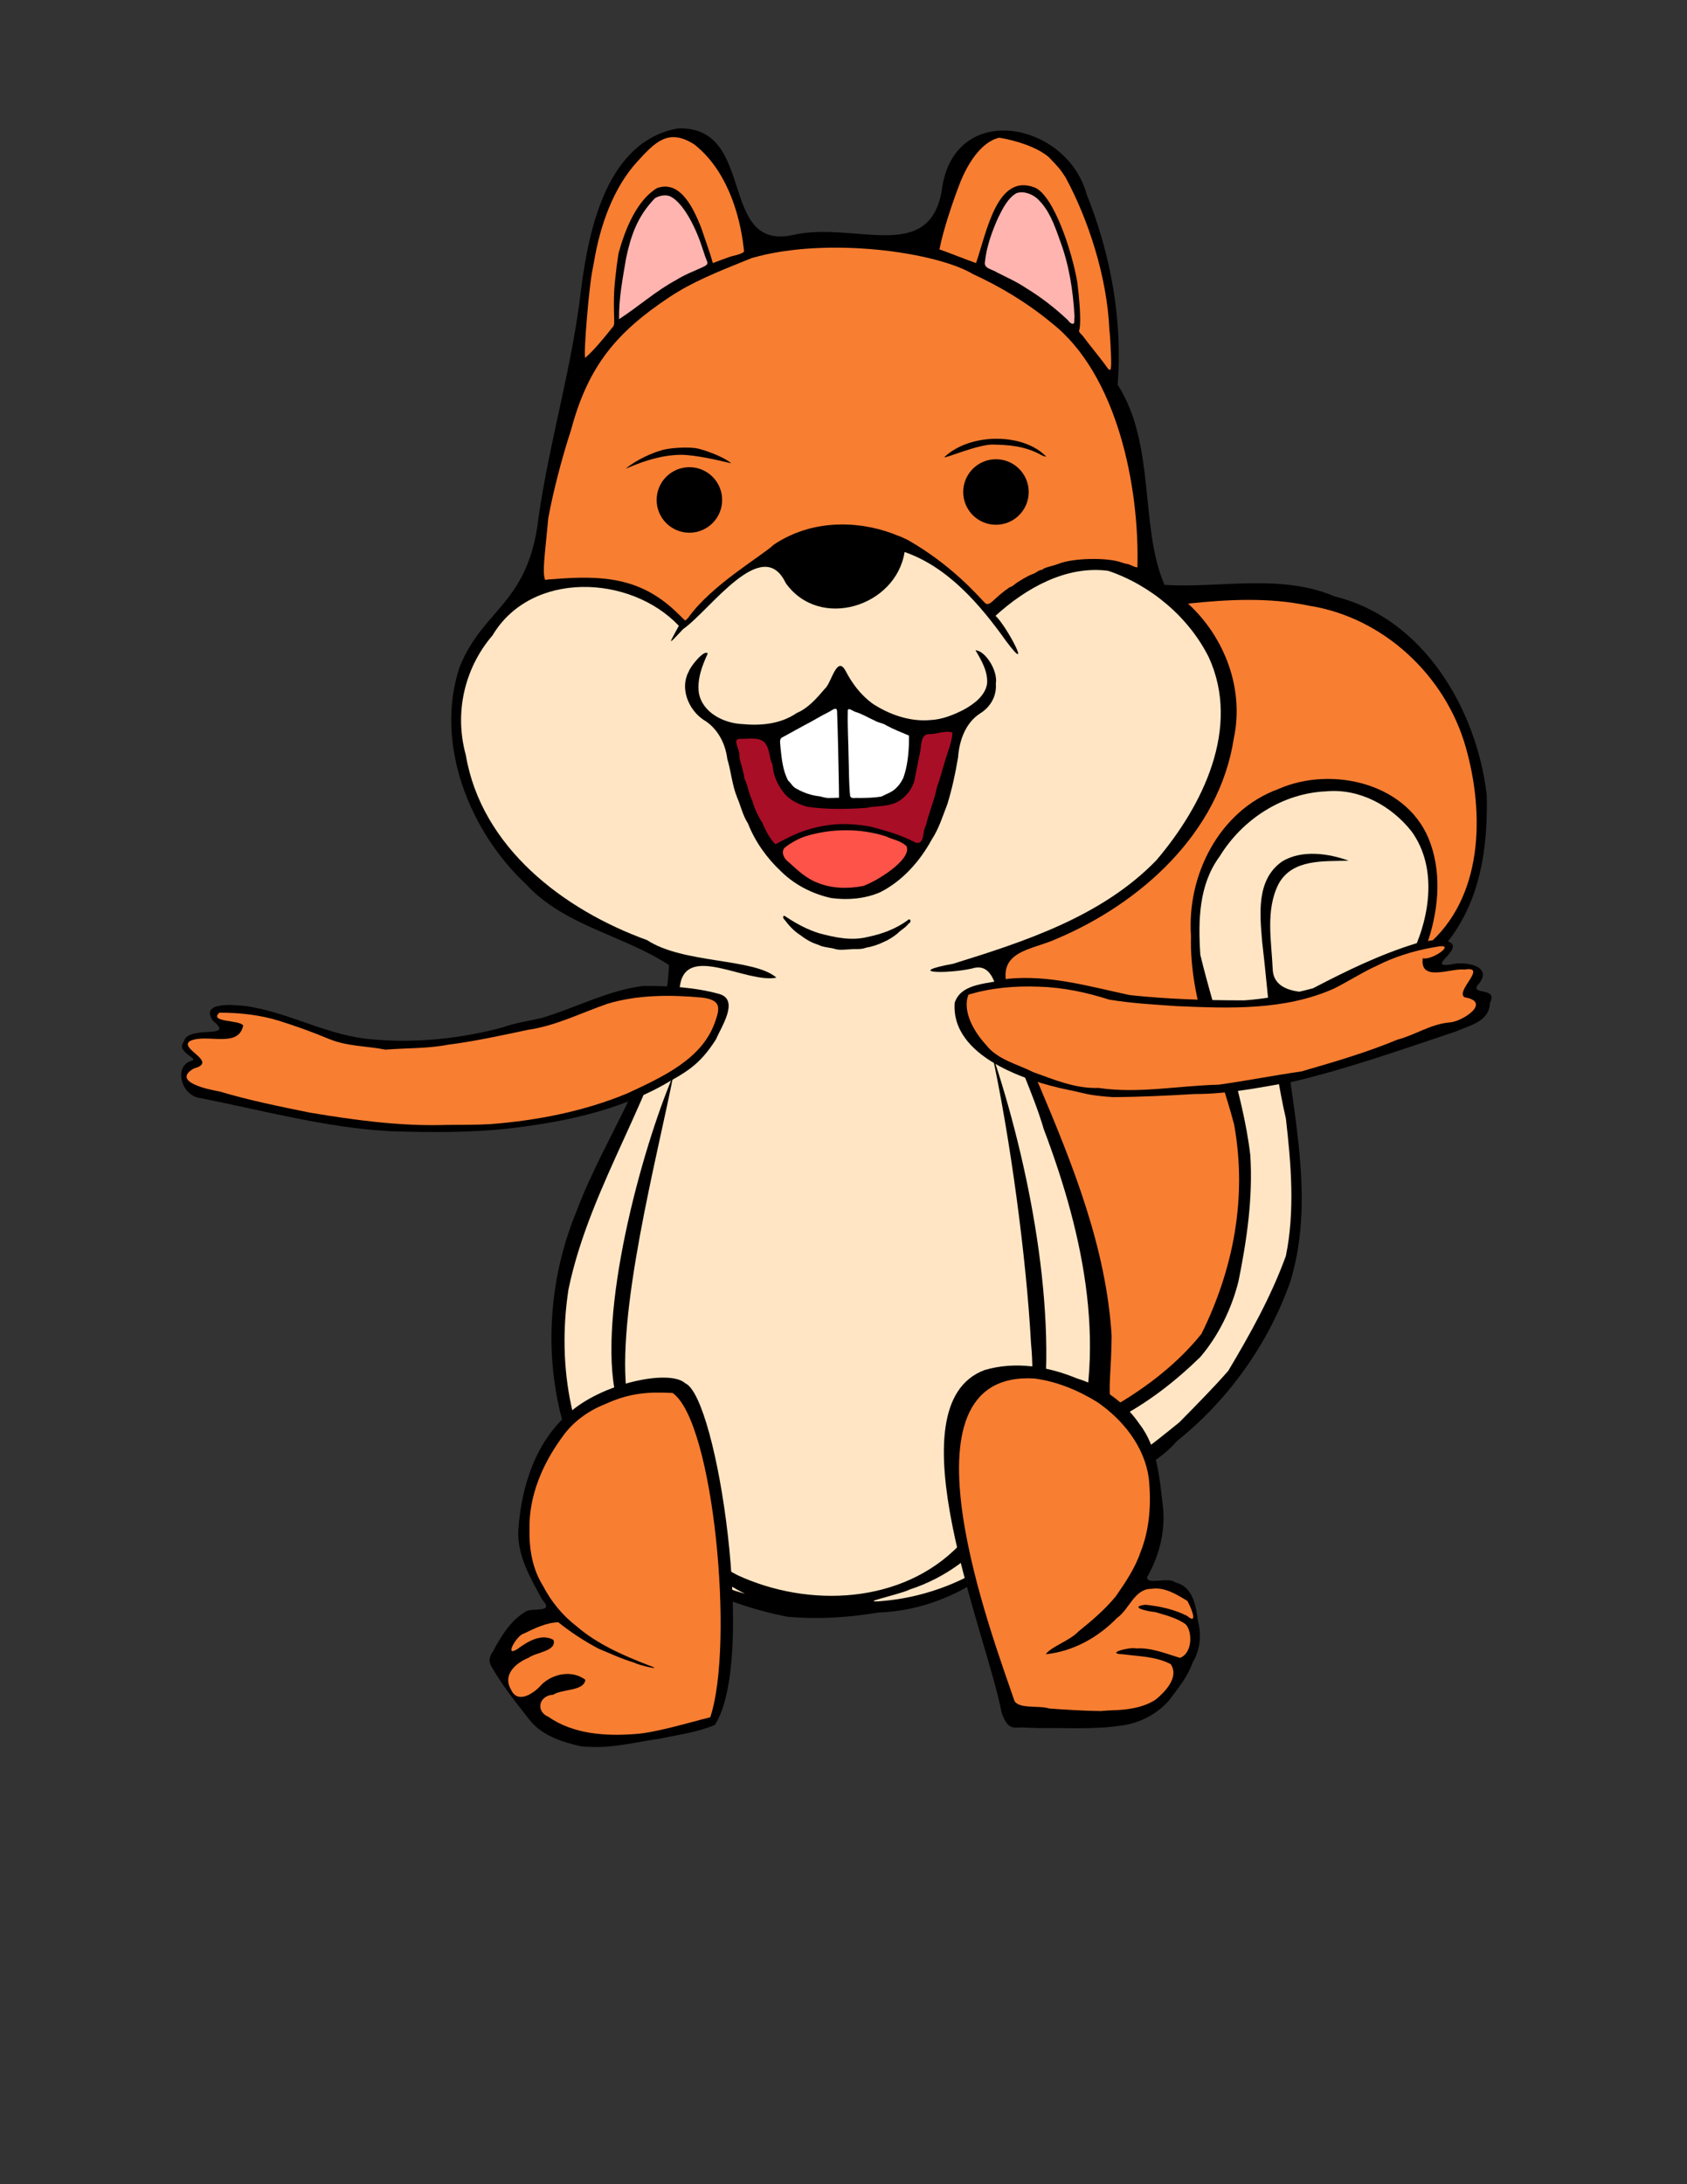 <?xml version="1.0" encoding="UTF-8"?>

<svg
   xmlns:dc="http://purl.org/dc/elements/1.1/"
   xmlns:cc="http://creativecommons.org/ns#"
   xmlns:rdf="http://www.w3.org/1999/02/22-rdf-syntax-ns#"
   xmlns:svg="http://www.w3.org/2000/svg"
   xmlns="http://www.w3.org/2000/svg"
   version="1.1"
   width="1700"
   height="2200"
   viewBox="0 0 1700 2200">
  <rect x="0" y="0" width="1700" height="2200" fill="#333333" stroke="none"/>
  <g
     id="puppet">
    <path
       d="m 793.5,1628.432 c -66.245,-12.828 -133.934,-44.953 -177.472,-97.586 -67.592,-87.08 -76.819,-208.943 -35.554,-309.592 30.966,-82.766 90.295,-158.135 93.668,-249.166 -44.846,-29.823 -105.371,-39.302 -144.105,-81.504 -57.162,-53.501 -92.238,-141.712 -66.997,-218.393 23.75,-59.736 69.404,-63.18 79.588,-150.498 11.301,-78.728 34.046,-152.402 42.944,-230.422 7.889,-61.466 26.343,-149.014 97.513,-161.936 80.177,-2.729 39.48,124.164 116.335,107.282 61.192,-13.989 136.294,29.563 149.508,-44.133 11.103,-92.385 126.048,-70.451 146.141,3.38 24.303,60.39 36.274,126.536 31.201,191.636 38.702,60.389 21.924,143.605 47.227,201.592 53.928,3.701 116.642,-11.792 171.403,11.632 89.461,21.895 142.913,113.329 153.249,199.473 1.764,70.819 -11.925,145.825 -88.12,189.976 -95.682,49.807 -117.225,-2.908 -118.032,23.154 5.281,91.944 36.267,187.002 8.058,278.173 -22.39,63.008 -62.831,119.16 -114.096,160.012 -35.473,41.357 -99.861,45.552 -131.508,76.988 -41.269,53.025 -100.816,93.438 -169.423,95.713 -30.171,5.102 -61.02,6.966 -91.531,4.219 z"
       style="fill:#000000;fill-opacity:1;stroke:none;stroke-opacity:1" />
    <path
       d="m 895,1612.02 c 80.236,-8.811 156.504,-60.921 183.49,-138.353 40.027,-109.616 13.653,-229.847 -26.626,-336.195 -11.227,-38.063 -28.223,-70.385 -39.469,-108.012 -7.193,-30.215 -9.903,-61.284 -33.016,-53.907 -26.403,5.747 -68.213,4.317 -18.952,-4.808 72.955,-22.604 150.084,-47.878 204.646,-104.037 46.718,-54.738 85.747,-133.432 53.007,-204.706 -20.268,-40.582 -58.686,-72.659 -101.316,-87.051 -42.66,-5.624 -83.243,17.738 -113.587,45.314 11.28,10.117 38.416,62.407 10.792,25.62 C 987.801,609.117 955.342,571.189 911.56,556 c -8.671,55.04 -85.729,79.156 -119.758,31.321 -23.477,-49.617 -76.259,27.417 -103.532,46.421 -17.435,18.754 -13.316,13.901 -4.205,-3.435 -48.794,-51.568 -148.648,-55.904 -187.721,9.627 -28.547,33.25 -38.614,78.299 -26.963,120.476 15.685,93.174 98.597,156.089 182.66,186.501 36.596,24.008 107.893,18.016 130.372,37.818 -30.496,6.077 -91.381,-35.229 -97.282,8.657 -21.716,107.188 -90.144,198.484 -112.308,305.489 -11.786,77.465 2.046,160.782 52.211,222.973 29.08,42.885 76.984,69.697 125.716,83.487 -75.124,-37.27 -111.783,-121.071 -130.037,-198.751 -19.012,-82.784 25.141,-247.043 57.905,-323.952 -15.783,80.97 -58.779,242.517 -46.493,325.005 12.291,69.649 45.164,144.633 110.738,178.782 72.105,33.441 166.594,29.311 223.916,-30.171 54.485,-51.259 79.761,-128.811 72.189,-202.914 -4.652,-86.67 -21.15,-208.654 -39.608,-293.217 36.904,108.952 68.095,263.293 49.449,378.796 -11.988,72.186 -60.859,138.932 -131.886,162.03 -12.039,5.886 -60.414,15.172 -21.923,11.074 z"
       style="fill:#ffe5c4;fill-opacity:1" />
    <path
       d="m 842.458,956.12 c -5.926,-1.961 -12.418,-1.615 -18.054,-4.574 -6.775,-1.95 -12.75,-5.755 -18.354,-9.925 -6.065,-3.973 -11.091,-9.415 -15.422,-15.191 -2.519,-2.022 -1.673,-5.85 1.572,-2.882 10.422,6.884 21.616,12.91 33.6,16.571 15.586,4.109 32.11,7.721 48.116,3.7 14.341,-2.857 28.433,-7.991 40.355,-16.602 3.06,-3.413 4.866,1.681 1.305,3.042 -2.939,4.207 -7.672,6.269 -11.064,9.887 -4.423,3.648 -9.265,6.674 -14.558,8.896 -5.486,2.632 -11.307,4.525 -17.301,5.513 -5.202,2.14 -10.814,1 -16.248,1.645 -4.609,0.164 -9.424,0.975 -13.948,-0.08 z"
       style="fill:#000000" />
    <path
       d="m 837.5,904.531 c -18.758,-4.186 -36.473,-13.128 -50.243,-26.653 -14.51,-13.51 -26.285,-30.06 -33.54,-48.487 -5.234,-8.008 -7.385,-18.04 -10.98,-26.399 -5.057,-12.406 -6.017,-26.123 -9.844,-38.619 -1.964,-15.987 -10.083,-31.288 -24.29,-39.575 -14.96,-10.275 -23.668,-31.584 -14.596,-48.326 2.36,-6.525 16.643,-23.157 19.122,-18.053 -5.69,12.27 -10.681,25.546 -8.892,39.416 3.541,20.199 25.579,30.893 44.517,31.523 18.594,1.784 38.451,-0.338 54.124,-11.197 11.427,-4.745 20.314,-15.038 28.374,-24.492 6.544,-5.384 11.944,-34.278 20.833,-18.001 6.581,12.838 15.447,24.4 27,32.901 16.507,10.924 37.569,18.564 58.216,16.714 11.975,-0.493 23.559,-5.114 34.204,-10.633 9.988,-5.589 21.028,-13.615 23.149,-25.678 C 995.758,676.469 989.051,665.224 983,655 c 9.697,0.278 22.802,20.471 20.5,33.572 1.073,12.204 -5.366,23.562 -15.56,29.827 -15.07,9.614 -21.247,27.485 -22.511,44.475 -2.594,15.793 -5.98,31.402 -10.641,46.692 -4.773,12.278 -8.525,24.85 -15.856,36.042 -12.012,21.967 -29.528,41.805 -52.093,53.137 -15.408,6.631 -32.704,8.031 -49.339,5.787 z"
       style="fill:#000000" />
    <path
       style="fill:#fe5349;fill-opacity:1"
       d="m 869.856,892.374 c 12.976,-4.371 48.934,-26.253 43.804,-39.863 -5.526,-5.79 -13.924,-6.662 -20.809,-10.077 -25.887,-8.257 -54.269,-8.104 -80.262,-0.393 -8.012,2.615 -15.55,6.706 -22.107,11.982 -3.743,4.695 -0.207,11.197 4.089,14.183 8.953,8.151 17.993,16.812 29.584,21.05 14.423,5.874 30.584,6.076 45.701,3.118 z" />
    <path
       d="m 793,844.363 c 15.635,-8.361 32.993,-12.948 50.649,-14.176 11.181,-0.58 22.54,0.4 33.546,2.435 7.884,1.957 15.455,4.32 23.249,6.646 7.766,2.688 15.026,5.771 22.4,9.458 9.45,2.531 6.4,-12.168 10.25,-17.399 3.007,-13.225 8.741,-25.691 11.187,-39.078 3.004,-7.207 4.658,-15.277 7.186,-22.868 2.814,-10.436 7.615,-20.638 8.394,-31.453 -7.068,-2.496 -14.975,1.348 -22.399,1.465 -10.272,-0.947 -8.635,11.662 -10.36,18.4 -1.703,9.598 -3.977,18.98 -5.631,28.609 -2.308,7.698 -6.961,14.35 -13.681,19.124 -10.084,7.611 -23.326,5.657 -34.99,8.224 -19.772,1.357 -39.794,1.714 -59.444,-1.159 -8.199,-2.384 -16.435,-6.117 -22.328,-12.618 -7.096,-8.321 -11.829,-18.794 -12.552,-29.709 -3.681,-6.963 -2.409,-16.34 -8.147,-22.567 -6.608,-5.966 -16.679,-2.95 -24.804,-3.542 -8.526,0.087 0.893,11.751 -0.621,17.14 1.274,7.737 4.366,15.002 5.222,22.818 3.679,6.99 4.264,15.222 7.959,22.287 2.117,7.9 5.702,15.323 10.031,22.247 3.379,7.655 7.303,15.712 13.264,21.751 3.801,-1.94 7.675,-4.203 11.622,-6.035 z"
       style="fill:#a90e27;fill-opacity:1" />
    <path
       d="m 845.363,791.5 c -0.452,-25.006 -0.954,-50.015 -1.827,-75.01 -0.188,-5.787 -6.066,-0.206 -8.566,0.755 -8.514,4.189 -16.515,9.337 -24.994,13.603 -7.023,3.866 -14.043,7.742 -21.089,11.557 -4.168,1.595 -2.455,6.392 -2.449,9.776 1.227,11.546 2.197,23.555 7.74,33.995 2.997,2.576 4.607,6.589 8.602,8.312 7.193,4.146 15.233,6.817 23.498,7.649 3.544,0.906 7.054,1.98 10.785,1.635 2.813,-0.06 5.624,-0.184 8.437,-0.273 -0.046,-4 -0.091,-8 -0.137,-12 z"
       style="fill:#ffffff;fill-opacity:1" />
    <path
       d="m 888.587,802.135 c 5.147,-2.72 11.021,-4.429 14.991,-8.956 2.914,-2.733 4.908,-6.162 6.716,-9.675 3.965,-11.124 5.232,-23.046 5.663,-34.787 0.032,-2.606 0.028,-5.213 0.043,-7.82 -7.871,-3.316 -15.87,-6.415 -23.367,-10.53 -3.218,-2.159 -7.389,-2.331 -10.753,-4.346 -6.584,-2.89 -12.74,-6.808 -19.642,-8.905 -2.599,-0.556 -8.435,-5.792 -7.92,-0.459 -0.358,15.283 0.597,30.561 0.806,45.842 0.46,12.864 0.219,25.777 1.49,38.596 0.411,4.377 6.396,2.066 9.424,2.703 7.284,-0.169 14.628,-0.218 21.83,-1.417 l 0.721,-0.246 0,0 z"
       style="fill:#ffffff;fill-opacity:1" />
    <path
       d="m 1090.703,1493.61 c 37.429,-11.762 67.93,-36.85 97.861,-61.124 17.38,-17.755 33.902,-34.261 49.186,-51.786 22.084,-36.996 43.329,-75.179 58.048,-115.73 9.266,-45.45 5.231,-92.575 0.01,-138.27 -14.179,-61.244 -17.007,-119.69 -23.958,-178.497 -2.285,-27.706 -6.012,-61.993 19.916,-80.335 19.873,-12.338 47.124,-8.277 67.217,-0.956 -24.701,0.779 -56.513,-2.105 -70.548,23.37 -13.422,26.548 -7.135,57.678 -5.908,86.171 1.198,26.875 39.048,23.518 59.856,22.791 28.722,-2.184 56.026,-16.046 78.187,-33.495 19.924,-38.65 28.992,-90.579 2.021,-128.145 -20.423,-25.98 -52.428,-43.563 -86.009,-40.539 -44.258,1.833 -84.639,28.129 -107.579,65.62 -20.928,28.318 -21.69,64.124 -19.436,99.075 16.296,67.284 42.818,137.382 50.368,201.749 2.716,42.499 -3.431,85.258 -11.872,126.835 -6.941,27.929 -20.073,54.781 -38.385,76.36 -25.007,24.451 -53.487,46.644 -84.885,62.73 -11.799,2.365 -24.191,31.101 -39.443,55.517 -9.104,13.877 -11.536,15.625 5.357,8.658 z"
       style="fill:#ffe5c4;fill-opacity:1" />
    <path
       d="m 1124.913,1415.044 c 32.095,-18.847 62.501,-42.54 85.856,-71.601 32.19,-65.24 46.192,-137.244 32.859,-210.827 -16.165,-61.553 -45.293,-123.66 -43.449,-189.849 -4.316,-61.102 28.369,-126.193 87.886,-147.96 54.593,-24.164 132.788,-5.5 153.565,55.1 11.69,33.36 7.326,70.317 -4.326,103.053 57.651,-48.198 58.812,-133.475 39.732,-200.42 -20.551,-72.422 -83.363,-130.956 -158.308,-142.513 -39.962,-8.489 -81.206,-6.286 -121.546,-2.052 37.001,33.858 56.85,86.128 46.108,135.813 -14.433,94.747 -93.387,165.759 -178.05,201.615 -25.068,11.814 -63.131,11.593 -48.873,52.693 8.381,32.674 16.395,64.691 30.909,95.263 34.11,80.575 67.56,163.877 72.912,252.081 -0.286,38.318 -4.047,51.128 -0.295,71.728 z"
       style="fill:#f87e32;fill-opacity:1" />
    <path
       d="m 693.766,621.905 c 23.421,-32.963 75.749,-63.076 85.984,-73.315 43.508,-29.004 94.013,-22.113 124.682,-9.184 1.612,0.398 6.562,2.57 11,4.828 43.516,25.056 68.367,54.068 77.652,63.585 2.292,1.432 4.424,0.488 9.15,-4.05 C 1007.975,598.257 1017.378,591 1018.78,591 c 0.502,0 1.995,-0.943 3.317,-2.095 3.186,-2.778 14.752,-9.523 17.903,-10.44 1.375,-0.4 3.695,-1.569 5.154,-2.596 1.46,-1.028 3.372,-1.869 4.25,-1.869 0.878,0 1.596,-0.343 1.596,-0.762 0,-0.419 3.038,-1.585 6.75,-2.59 3.712,-1.005 7.65,-2.204 8.75,-2.665 14.079,-5.891 48.847,-6.74 63.376,-1.547 2.407,0.86 5.016,1.564 5.798,1.564 0.782,0 3.262,0.889 5.51,1.975 2.248,1.086 4.495,1.723 4.993,1.415 2.206,-81.468 -20.461,-194.169 -86.199,-245.897 C 1034.275,304.245 1007.255,288.364 980.342,276 943.754,254.039 833.474,237.955 757.5,259.924 c -36.681,14.755 -59.745,24.009 -83.239,39.553 -52.079,34.704 -81.32,68.19 -98.731,133.317 -9.756,29.765 -18.487,64.081 -23.029,89.115 -3.656,39.472 -6.006,53.41 -3.385,61.636 1.294,1.294 0,0 6.927,-0.082 54.159,-4.666 91.574,-0.832 127.906,35.326 3.395,3.416 6.378,6.212 6.628,6.212 0.25,0 1.685,-1.393 3.189,-3.095 z"
       style="fill:#f87e32;fill-opacity:1" />
    <path
       d="m 668.459,453.01 c 9.984,-2.414 28.318,-2.948 35.541,-1.036 13.29,3.518 28.34,10.265 32.821,14.714 -11.982,-2.929 -34.88,-8.325 -50.321,-8.61 -19.247,0.216 -36.223,5.834 -52,12.354 l -4,1.641 c 10.682,-8.892 27.164,-16.301 37.959,-19.063 z"
       style="fill:#000000" />
    <path
       d="m 951.684,460.382 c 26.059,-24.63 79.792,-24.432 102.643,-0.388 -1.005,-0.003 -3.102,-0.671 -4.66,-1.484 -17.155,-9.638 -34.065,-10.313 -47.721,-10.689 -14.812,-1.142 -51.059,14.806 -50.262,12.561 z"
       style="fill:#000000" />
    <path
       d="m 1119.497,355.654 c -0.342,-8.885 -1.044,-19.449 -1.56,-23.477 -2.373,-53.828 -21.424,-111.501 -44.25,-153.648 -5.149,-7.912 -6.941,-10.066 -16.972,-20.406 -11.296,-9.542 -31.398,-16.375 -49.661,-19.406 -19.07,4.145 -32.459,28.104 -38.805,43.391 -7.862,20.055 -17.673,49.068 -21.576,69.077 11.217,3.968 26.707,10.262 36.886,13.814 10.904,-31.764 21.236,-91.202 59.403,-76 18.956,8.474 37.257,63.6 42.682,95.477 1.726,14.557 4.143,38.196 2.065,47.616 -0.906,1.451 -0.336,2.505 3.349,6.183 8.758,11.634 14.164,17.935 22.14,28.423 6.409,9.619 7.051,8.492 6.299,-11.046 z"
       style="fill:#f87e32;fill-opacity:1" />
    <path
       d="m 616.849,330.144 c 2.268,-2.35 2.334,-2.866 1.899,-15.039 -0.248,-6.933 -0.139,-17.33 0.242,-23.105 0.861,-13.056 4.065,-38.327 4.945,-39 6.173,-22.428 18.096,-51.705 38.335,-63.645 13.348,-4.572 23.982,2.094 33.385,17.145 4.267,6.83 9.631,18.571 12.335,27 3.776,11.351 7.52,21.105 10.337,31.5 0.18,0 4.196,-1.518 8.923,-3.374 4.727,-1.856 10.194,-3.674 12.147,-4.041 1.954,-0.367 5.17,-1.342 7.147,-2.168 3.314,-1.385 3.547,-1.752 2.978,-4.709 C 745.187,211.672 730.404,169.702 699.722,145.521 673.359,128.597 659.867,143.443 641.75,163.268 618.491,188.922 604.894,225.938 598.523,264 c -0.299,1.925 -0.973,5.525 -1.499,8 -3.411,16.063 -9.096,84.045 -7.398,88.47 8.776,-7.391 19.549,-20.684 27.222,-30.326 z"
       style="fill:#f87e32;fill-opacity:1" />
    <path
       d="m 1082.798,318.944 c -1.382,-26.554 -5.635,-53.149 -15.163,-78.07 -5.125,-14.443 -10.563,-29.653 -21.946,-40.426 -5.606,-5.113 -13.969,-8.344 -21.406,-5.904 -9.015,5.348 -13.734,15.39 -18.292,24.402 -6.375,14.2 -11.748,29.157 -13.476,44.7 -1.38,7.179 7.753,7.521 11.947,10.657 10.051,5.052 20.379,9.664 29.713,15.983 15.063,9.154 29.056,20.085 41.9,32.139 2.01,3.174 7.034,6.462 6.449,0.16 0.139,-1.209 0.224,-2.424 0.273,-3.64 z"
       style="fill:#ffb4b0;fill-opacity:1" />
    <path
       d="m 681.5,281.962 c 8.303,-5.312 18.775,-9.22 27.011,-13.072 4.519,-2.124 5.24,-3.459 3.595,-6.653 C 711.614,261.281 709.768,256 708.003,250.5 c -8.442,-26.306 -21.33,-47.229 -32.381,-52.569 -4.978,-2.405 -11.731,-0.664 -15.656,1.729 -18.021,18.611 -24.331,38.349 -29.025,60.294 -3.551,20.951 -7.398,40.574 -7.117,61.536 19.713,-12.802 37.359,-28.673 57.677,-39.528 z"
       style="fill:#ffb4b0;fill-opacity:1" />
    <circle
       r="33"
       cy="495.562"
       cx="1003.635"
       style="fill:#000000;fill-opacity:1;stroke:none;stroke-width:0.5;stroke-miterlimit:4;stroke-dasharray:none;stroke-opacity:1" />
    <circle
       style="fill:#000000;fill-opacity:1;stroke:none;stroke-width:0.5;stroke-miterlimit:4;stroke-dasharray:none;stroke-opacity:1"
       cx="694.704"
       cy="503.577"
       r="33" />
    <g
       id="m0">
      <circle
         style="fill:#000000;fill-opacity:1;stroke:none;stroke-width:0.5;stroke-miterlimit:4;stroke-dasharray:none;stroke-opacity:1"
         id="pivot_m0"
         cx="850.302"
         cy="983.092"
         r="0" />
    </g>
    <g
       id="m1">
      <circle
         style="fill:#000000;fill-opacity:1;stroke:none;stroke-width:0.5;stroke-miterlimit:4;stroke-dasharray:none;stroke-opacity:1"
         id="pivot_m1"
         cx="692.09"
         cy="1027.698"
         r="0" />
      <path
         style="fill:#000000"
         d="m 394.84,1139.463 c -66.356,-3.323 -130.107,-21.187 -195.05,-33.811 -18.161,-4.296 -24.133,-31.915 -7.08,-37.107 9.569,-1.929 -16.554,-8.71 -7.323,-19.545 3.507,-17.1 53.2,-1.545 29.139,-20.852 -13.423,-19.864 22.069,-15.893 33.306,-14.774 44.1,6.362 83.623,30.582 128.373,33.59 43.645,3.897 88.179,-0.91 130.561,-12.169 11.153,-4.24 25.999,-6.383 39.018,-9.431 34.916,-10.397 65.601,-27.455 102.166,-32.272 25.8,-0.17 52.195,1.206 77.142,8.154 20.095,6.127 1.697,33.045 -3.537,45.519 -17.587,27.682 -31.273,33.365 -54.172,46.7 -46.28,25.524 -100.579,36.882 -152.557,42.915 -38.925,4.621 -80.901,4.261 -119.986,3.082 z" />
      <path
         style="fill:#f87e32;fill-opacity:1"
         d="m 494.304,1132.27 c 47.233,-3.711 94.208,-12.84 138.045,-31.074 35.585,-16.528 74.91,-34.444 87.975,-71.196 5.393,-14.793 6.602,-22.795 -12.936,-25.205 -31.692,-2.909 -64.327,-2.937 -94.912,6.122 -27.514,9.481 -51.922,22.176 -80.172,26.313 -26.837,5.649 -53.628,11.618 -80.902,15.044 -20.701,4.029 -41.918,3.251 -62.916,4.957 -18.391,-3.647 -38.554,-3.255 -56.432,-10.561 -16.603,-6.93 -33.565,-13.068 -50.955,-18.528 -18.716,-5.82 -39.851,-8.227 -59.994,-8.106 -11.221,9.836 21.028,7.113 23.972,12.966 -5.023,23.439 -37.379,7.443 -53.71,15.636 -11.629,7.57 29.425,20.854 4.018,27.525 -23.176,13.288 14.503,21.349 25.919,23.226 29.887,8.957 60.552,15.098 91,21.302 45.073,7.522 91.369,13.903 137.495,12.373 14.833,-0.143 29.691,0.031 44.505,-0.793 z" />
    </g>
    <g
       id="m2">
      <circle
         style="fill:#000000;fill-opacity:1;stroke:none;stroke-width:0.5;stroke-miterlimit:4;stroke-dasharray:none;stroke-opacity:1"
         id="pivot_m2"
         cx="441.878"
         cy="1089.031"
         r="0" />
    </g>
    <g
       id="m3">
      <circle
         style="fill:#000000;fill-opacity:1;stroke:none;stroke-width:0.5;stroke-miterlimit:4;stroke-dasharray:none;stroke-opacity:1"
         id="pivot_m3"
         cx="1014.09"
         cy="1025.607"
         r="0" />
      <path
         style="fill:#000000"
         d="m 1462.084,949.638 c 10.386,7.979 -24.658,25.228 -0.34,21.884 14.872,-3.985 45.024,1.647 26.953,21.158 -6.074,9.618 21.206,1.399 12.693,17.618 -0.546,18.669 -20.376,22.443 -34.18,28.592 -54.186,18.102 -108.315,37.247 -163.956,50.571 -32.86,5.792 -65.736,12.534 -99.306,12.488 -27.507,1.609 -55.044,2.969 -82.563,3.111 -25.849,-1.73 -28.512,-4.127 -45.125,-7.355 -41.177,-8.366 -118.352,-33.443 -114.198,-87.785 6.938,-20.799 35.558,-18.56 53.283,-24.014 41.745,-4.193 81.764,7.527 123.066,16.375 38.099,4.121 76.868,5.332 115.557,5.316 23.567,-1.743 46.496,-6.092 69.162,-12.164 34.066,-17.724 67.229,-33.975 103.996,-45.267 11.02,-1.77 24.728,-6.673 34.958,-0.527 z" />
      <path
         style="fill:#f87e32;fill-opacity:1"
         d="m 1443.544,954.35 c -19.429,3.47 -39.125,9.633 -56.381,18.496 -14.459,6.522 -28.55,15.749 -42.922,22.883 -49.666,22.189 -105.514,19.988 -158.614,17.668 -22.737,-1.609 -45.534,-2.813 -67.964,-6.559 -22.547,-7.258 -46.498,-12.321 -70.499,-12.991 -23.871,-1 -48.46,1.077 -71.264,8.031 -6.49,16.831 5.855,37.659 17.398,50.155 11.575,15.302 31.331,19.511 47.866,27.857 21.263,7.662 42.783,16.804 65.808,15.918 40.238,5.955 80.681,-2.311 121.001,-3.256 27.866,-3.884 55.486,-9.361 83.337,-13.336 32.621,-9.444 65.364,-18.933 96.74,-31.983 18.388,-4.83 33.871,-16.016 53.613,-17.483 13.41,-1.559 41.474,-20.656 14.138,-25.265 -9.651,-6.231 23.904,-31.884 0.021,-27.91 -13.788,-1.657 -45.346,13.074 -42.059,-11.424 9.037,2.752 35.738,-16.093 13.229,-11.363 l -3.447,0.563 0,0 z" />
    </g>
    <g
       id="m4">
      <circle
         style="fill:#000000;fill-opacity:1;stroke:none;stroke-width:0.5;stroke-miterlimit:4;stroke-dasharray:none;stroke-opacity:1"
         id="pivot_m4"
         cx="1258.726"
         cy="1044.425"
         r="0" />
    </g>
    <g
       id="m5">
      <circle
         r="0"
         cy="1441.698"
         cx="829.393"
         id="pivot_m5"
         style="fill:#000000;fill-opacity:1;stroke:none;stroke-width:0.5;stroke-miterlimit:4;stroke-dasharray:none;stroke-opacity:1" />
    </g>
    <g
       id="m6">
      <circle
         style="fill:#000000;fill-opacity:1;stroke:none;stroke-width:0.5;stroke-miterlimit:4;stroke-dasharray:none;stroke-opacity:1"
         id="pivot_m6"
         cx="623.393"
         cy="1451.698"
         r="0" />
      <path
         style="fill:#000000"
         d="m 585.351,1758.952 c -19.254,-4.374 -40.074,-11.052 -52.49,-27.591 -13.266,-16.927 -26.864,-33.936 -37.5,-52.599 -3.56,-5.371 -2.038,-10.495 1.358,-15.43 8.389,-15.434 18.104,-31.791 33.856,-40.567 8.093,-3.452 28.301,2.01 15.706,-11.677 -11.821,-21.966 -25.717,-45.007 -23.894,-71.003 3.354,-45.602 18.477,-88.313 50.118,-115.99 32.907,-30.582 102.046,-45.546 118.075,-30.77 32.244,14.033 72.108,278.761 29.791,344.037 -16.942,7.365 -36.002,9.723 -54.103,13.632 -24.373,3.34 -48.412,10.086 -73.265,8.439 -2.555,-0.074 -5.111,-0.194 -7.652,-0.481 z" />
      <path
         style="fill:#f87e32;fill-opacity:1"
         d="m 640.03,1746.585 c 20.677,-1.3 55.771,-11.969 75.698,-16.889 24.55,-73.343 3.402,-297.664 -37.896,-326.624 -25.401,-1.42 -44.136,0.298 -67.581,11.003 -17.469,6.875 -33.098,18.073 -43.87,33.609 -19.483,26.634 -33.343,58.62 -32.83,92.088 -0.401,20.004 2.78,40.167 13.498,57.315 8.186,15.719 19.433,29.75 33.499,40.557 21.214,18.387 47.491,29.786 73.5,39.861 16.554,5.791 -10.025,0.073 -15.011,-2.878 -12.391,-3.634 -24.079,-9.165 -35.98,-14.085 -14.285,-7.567 -27.811,-16.422 -40.418,-26.517 -11.842,0.193 -23.983,6.12 -34.741,11.378 -7.053,1.48 -20.554,24.921 -6.306,15.435 9.901,-7.29 23.906,-15.969 36.143,-9.088 3.613,11.441 -17.588,12.388 -25.04,17.988 -13.128,5.34 -26.584,17.198 -17.686,32.172 6.723,15.137 23.712,3.294 30.948,-5.342 11.529,-11.034 30.776,-14.662 43.937,-4.567 -1.763,11.706 -23.086,8.949 -32.364,14.937 -14.62,0.839 -18.003,16.781 -4.943,22.291 25.303,17.592 57.676,19.612 87.443,17.356 z" />
    </g>
    <g
       transform="translate(-22,10)"
       id="m7">
      <circle
         r="0"
         cy="1590.849"
         cx="621.696"
         id="pivot_m7"
         style="fill:#000000;fill-opacity:1;stroke:none;stroke-width:0.5;stroke-miterlimit:4;stroke-dasharray:none;stroke-opacity:1" />
    </g>
    <g
       id="m8">
      <circle
         style="fill:#000000;fill-opacity:1;stroke:none;stroke-width:0.5;stroke-miterlimit:4;stroke-dasharray:none;stroke-opacity:1"
         id="pivot_m8"
         cx="1045.454"
         cy="1422.183"
         r="0" />
      <path
         style="fill:#000000"
         d="m 1033.803,1740.204 c -10.738,-1.56 -17.554,5.286 -24.566,-15.491 -14.339,-77.291 -112.148,-309.657 -16.917,-344.798 30.796,-9.046 63.623,-3.642 92.776,8.428 25.481,7.89 48.199,23.931 63.226,46.093 18.36,23.7 20.112,55.034 23.668,83.719 2.388,24.478 -3.833,49.02 -15.969,70.257 -0.885,8.637 21.145,-0.672 28.713,5.617 17.901,4.279 20.523,24.472 22.63,39.663 3.564,13.614 1.886,28.482 -5.427,40.612 -5.038,14.445 -14.739,26.114 -23.669,38.154 -12.351,14.13 -29.573,23.114 -48.157,25.562 -27.361,4.206 -55.329,2.142 -82.941,2.543 -4.457,-0.073 -8.915,-0.17 -13.368,-0.357 z" />
      <path
         style="fill:#f87e32;fill-opacity:1"
         d="m 1119.303,1722.751 c 15.563,-0.44 32.239,-2.191 45.47,-10.997 9.705,-8.105 23.592,-22.505 14.986,-35.538 -14.591,-7.789 -32.033,-7.847 -48.157,-9.957 -18.844,-0.735 6.896,-7.639 13.249,-5.907 15.488,-0.933 29.935,5.269 44.246,9.507 12.862,-4.872 12.572,-26.768 5.67,-33.822 -8.648,-6.367 -20.288,-9.205 -30.693,-12.311 -6.536,-0.412 -27.74,-4.992 -9.933,-7.385 14.531,1.51 29.151,4.636 42.204,11.313 12.063,10.209 3.016,-10.301 0.22,-15.101 -11.132,-6.821 -23.097,-14.251 -36.384,-12.224 -17.218,0.042 -22.122,20.675 -34.543,29.318 -19.021,19.66 -44.354,33.76 -71.784,36.553 5.465,-7.767 24.154,-13.498 33.051,-23.063 13.349,-10.653 26.521,-21.953 37.399,-35.136 9.678,-13.99 19.502,-28.416 24.99,-44.624 9.457,-23.568 10.925,-49.652 8.311,-74.754 -4.452,-31.725 -26.032,-58.646 -51.877,-76.377 -19.362,-11.92 -40.773,-20.858 -63.506,-23.769 -145.275,-8.353 -40.863,262.584 -19.896,324.924 5.001,8.149 24.576,4.118 35.163,7.492 17.215,1.212 34.593,2.368 51.779,2.545 3.336,-0.345 6.686,-0.535 10.036,-0.687 z" />
    </g>
    <g
       id="m9">
      <circle
         r="0"
         cy="1578.304"
         cx="1091.454"
         id="pivot_m9"
         style="fill:#000000;fill-opacity:1;stroke:none;stroke-width:0.5;stroke-miterlimit:4;stroke-dasharray:none;stroke-opacity:1" />
    </g>
  </g>
</svg>
